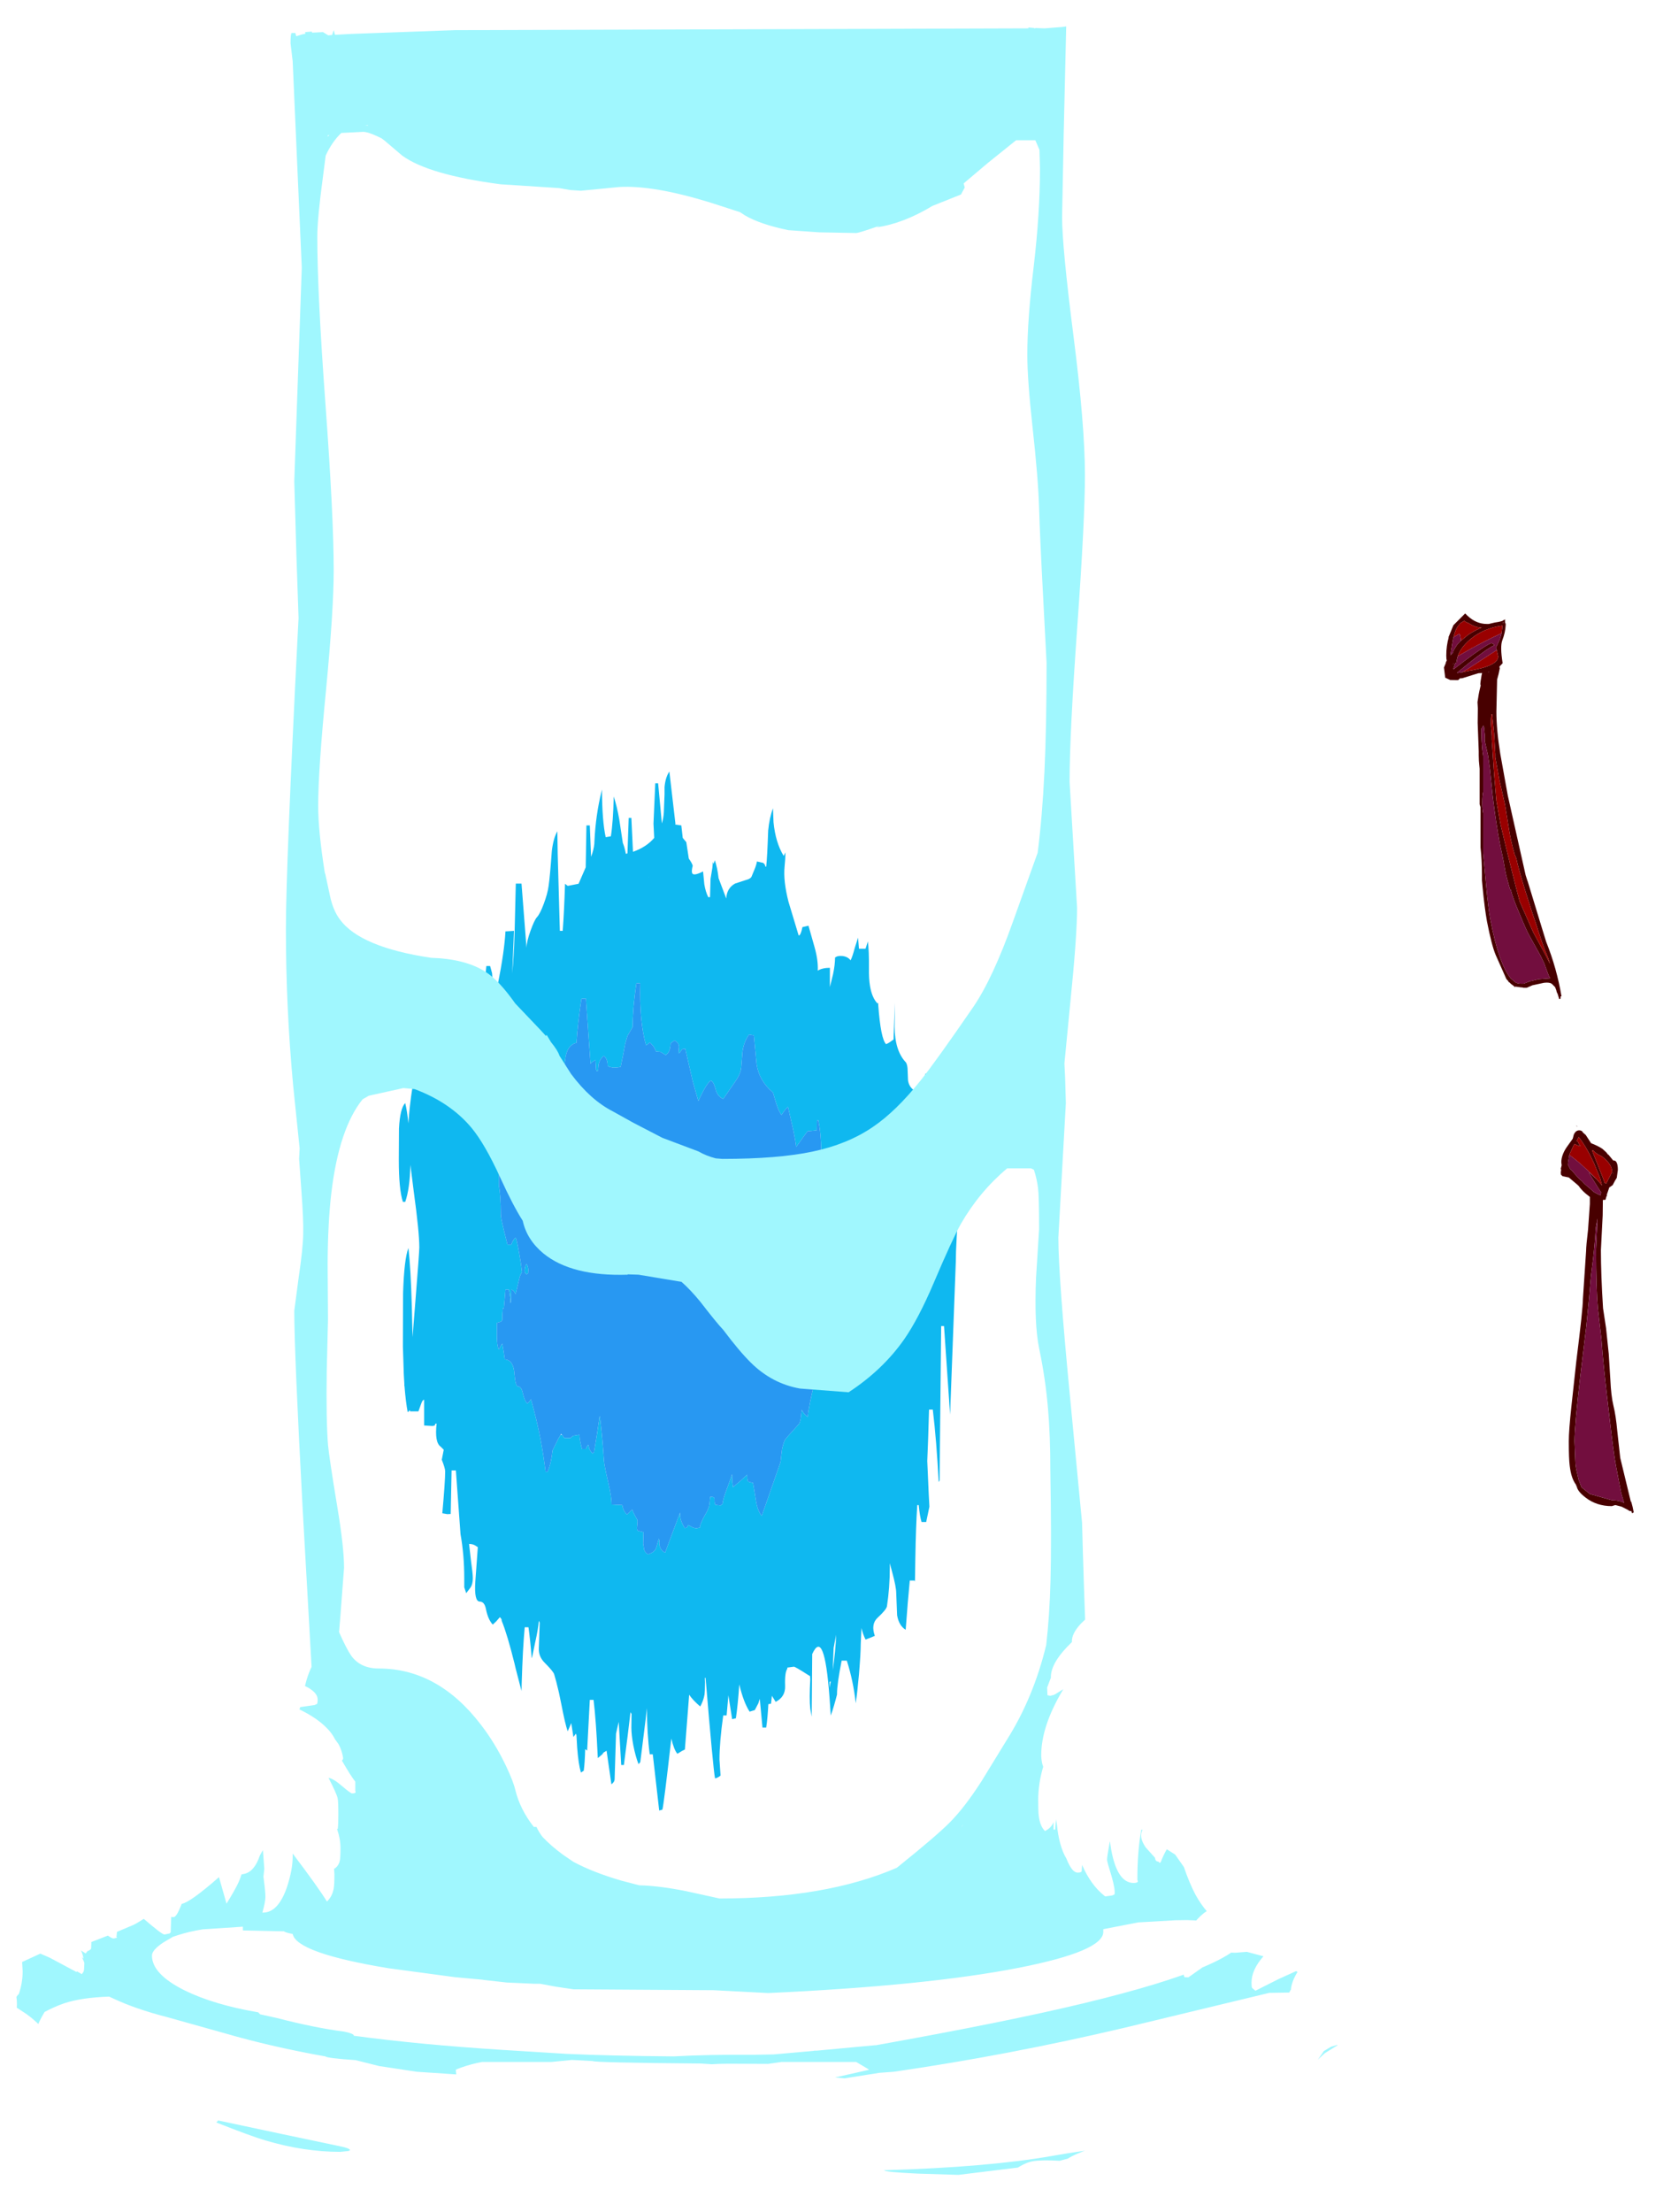 <?xml version="1.0" encoding="UTF-8" standalone="no"?>
<svg xmlns:ffdec="https://www.free-decompiler.com/flash" xmlns:xlink="http://www.w3.org/1999/xlink" ffdec:objectType="frame" height="619.9px" width="468.45px" xmlns="http://www.w3.org/2000/svg">
  <g transform="matrix(1.0, 0.0, 0.0, 1.0, 244.2, 678.2)">
    <clipPath id="clipPath0" transform="matrix(1.0, 0.0, 0.0, 1.0, 0.0, 0.0)">
      <path d="M69.65 -674.1 L70.85 -671.45 70.85 -280.8 71.55 -246.2 71.55 -245.1 79.4 -243.0 87.9 -240.35 Q82.5 -238.8 78.4 -235.9 L76.65 -234.5 Q72.7 -233.4 63.65 -232.95 63.65 -231.8 65.1 -230.85 L69.0 -228.75 68.45 -228.6 Q62.55 -227.1 58.9 -223.3 56.15 -220.4 56.3 -218.05 50.4 -212.4 50.4 -208.25 L50.4 -208.05 49.35 -205.3 49.45 -203.15 50.25 -203.0 51.4 -203.3 51.45 -203.4 51.55 -203.4 53.9 -204.85 53.65 -204.45 Q47.7 -194.4 47.7 -186.35 47.7 -185.25 48.0 -183.9 L48.25 -183.1 Q46.85 -178.4 46.85 -173.75 46.85 -170.45 47.0 -169.4 47.35 -166.45 48.75 -165.1 50.55 -166.0 51.15 -167.6 L51.15 -165.5 51.6 -165.5 51.85 -168.4 52.1 -166.95 Q52.35 -164.15 53.0 -161.7 53.7 -159.1 54.75 -157.4 56.3 -153.45 57.9 -153.45 58.8 -153.45 59.0 -153.75 L59.05 -154.05 59.15 -155.6 Q61.6 -150.0 65.35 -147.0 L65.6 -146.8 65.8 -146.8 67.6 -147.05 68.25 -147.35 Q68.5 -148.7 67.4 -152.5 66.15 -156.5 66.15 -157.05 66.15 -157.9 66.85 -161.75 L66.95 -162.25 67.3 -159.95 Q69.0 -150.55 73.6 -150.55 74.7 -150.55 74.8 -151.0 L74.65 -151.45 Q74.65 -159.4 75.75 -165.45 L76.1 -165.45 Q74.95 -163.45 77.0 -160.5 L79.6 -157.6 Q79.65 -156.9 80.05 -156.65 L80.6 -156.5 80.9 -156.15 81.25 -156.45 81.25 -156.5 Q81.85 -158.15 82.9 -160.0 L85.25 -158.5 87.7 -155.0 Q89.25 -150.45 91.0 -147.15 92.5 -144.5 94.1 -142.65 L93.35 -142.15 Q89.1 -138.75 89.1 -134.85 L89.15 -133.65 89.4 -133.35 89.35 -133.2 90.3 -133.05 92.1 -134.7 92.2 -134.7 91.85 -134.3 Q87.65 -129.45 87.65 -125.3 87.65 -124.3 87.9 -124.15 L88.95 -124.1 97.75 -130.3 99.15 -131.1 102.1 -131.0 105.35 -131.25 110.0 -130.0 Q106.65 -126.25 106.65 -122.6 106.65 -121.45 106.8 -121.15 L107.75 -120.35 114.2 -123.6 119.15 -125.85 119.55 -125.6 Q118.05 -123.25 117.7 -120.9 L117.75 -120.75 117.55 -120.45 Q115.2 -116.25 115.2 -110.9 L115.25 -109.95 115.5 -109.85 121.95 -113.95 123.0 -113.6 123.6 -113.75 122.95 -113.2 128.05 -114.45 128.5 -114.0 Q126.2 -111.8 126.2 -109.5 L126.4 -108.45 125.95 -107.8 Q124.35 -105.45 124.35 -104.0 L124.55 -103.35 125.9 -102.95 Q126.6 -103.2 128.95 -104.65 L130.75 -105.2 130.65 -105.0 127.2 -102.85 125.25 -101.05 123.1 -100.5 Q117.9 -99.05 114.05 -97.0 L111.4 -95.2 111.05 -95.1 Q110.15 -94.8 109.05 -93.7 L113.05 -93.3 113.3 -93.1 115.3 -93.35 115.15 -93.25 113.75 -92.6 113.85 -92.45 112.6 -92.05 111.6 -91.65 110.65 -91.2 Q101.15 -91.2 96.25 -85.8 L96.5 -85.65 91.35 -83.85 86.9 -82.4 83.55 -81.35 Q78.85 -81.55 74.7 -78.7 L71.95 -77.9 69.85 -77.3 68.45 -77.25 Q63.05 -76.95 58.0 -74.75 56.2 -74.0 55.15 -73.3 L52.85 -72.7 Q47.75 -73.0 45.25 -72.55 43.2 -72.2 40.4 -70.3 37.85 -70.05 34.35 -69.0 L29.45 -67.15 27.1 -66.65 22.1 -65.55 19.55 -65.45 18.65 -64.8 15.25 -64.1 Q13.55 -64.35 7.45 -64.1 2.6 -64.2 -2.05 -62.55 -4.25 -61.75 -5.4 -60.9 L-21.2 -60.65 -21.65 -60.55 -26.4 -60.05 -27.95 -59.8 -33.4 -59.35 -41.0 -58.85 Q-48.2 -60.15 -52.35 -59.05 L-54.2 -58.35 -55.05 -58.35 -58.7 -58.3 -62.15 -58.9 -64.3 -59.05 -67.1 -59.35 Q-69.35 -59.4 -71.15 -58.65 L-71.35 -59.1 Q-79.8 -60.9 -87.1 -59.4 L-90.8 -58.4 -91.65 -58.45 Q-92.95 -59.85 -95.85 -60.8 L-99.1 -61.65 -100.15 -61.8 Q-104.25 -62.45 -107.05 -61.85 L-109.2 -61.65 Q-113.0 -64.35 -117.15 -64.75 -120.8 -65.15 -124.35 -63.75 -127.75 -65.3 -132.8 -65.75 L-139.05 -65.5 Q-143.0 -66.8 -146.9 -67.2 L-149.25 -67.35 -153.05 -68.55 -158.4 -69.8 Q-162.4 -72.2 -168.2 -72.7 L-169.7 -72.75 -170.85 -73.75 Q-173.75 -76.2 -177.3 -77.25 -184.7 -79.85 -190.5 -79.35 L-192.5 -79.1 -195.2 -79.9 -195.4 -79.95 -202.9 -82.55 Q-205.75 -85.85 -212.2 -88.15 -217.25 -90.0 -223.5 -90.7 L-224.75 -92.35 Q-226.7 -94.7 -229.6 -97.15 -231.45 -98.7 -233.25 -99.85 -231.1 -99.05 -228.65 -97.4 -225.7 -95.35 -224.1 -95.3 -223.45 -95.55 -223.35 -95.65 -223.2 -95.9 -223.2 -96.95 -223.2 -98.15 -225.9 -100.8 L-229.65 -104.0 Q-229.7 -105.4 -230.4 -106.8 -231.9 -110.25 -236.75 -113.8 L-239.5 -115.6 -239.45 -116.55 -239.5 -117.75 -239.6 -118.6 -239.2 -119.2 -238.95 -119.35 Q-237.85 -122.5 -237.85 -125.8 L-238.0 -128.4 -232.9 -130.75 -230.7 -129.8 -230.15 -129.55 -222.75 -125.6 -222.65 -125.8 -221.25 -125.0 -220.8 -125.65 -220.65 -126.15 -220.55 -128.0 Q-220.55 -128.4 -221.25 -129.75 L-220.8 -129.35 Q-220.95 -130.5 -221.5 -131.65 L-220.2 -130.8 -219.7 -131.4 -219.65 -131.55 -219.45 -131.5 -219.0 -131.8 -218.75 -132.0 -218.65 -132.2 -218.6 -133.7 -218.6 -134.0 -213.95 -135.8 Q-212.85 -135.0 -212.35 -135.0 L-211.4 -135.2 -211.55 -135.45 -211.4 -136.85 -206.9 -138.75 Q-205.8 -139.25 -203.9 -140.5 -198.8 -136.1 -198.1 -136.1 L-196.65 -136.4 -196.35 -136.7 -196.2 -141.1 -196.05 -141.0 -195.35 -141.0 Q-194.7 -141.35 -193.95 -143.05 L-193.25 -144.7 Q-190.9 -145.1 -182.9 -152.1 L-182.8 -152.15 -180.7 -144.75 Q-178.15 -148.85 -177.25 -150.9 -176.8 -151.95 -176.5 -152.95 L-175.7 -153.1 Q-172.85 -153.75 -171.35 -158.25 L-170.5 -159.75 -170.1 -154.5 -170.35 -152.35 -170.25 -151.5 Q-169.8 -148.2 -169.8 -146.65 -169.8 -145.2 -170.65 -142.25 L-170.45 -142.25 Q-166.25 -142.25 -163.8 -149.25 -162.15 -154.2 -162.15 -157.9 L-162.15 -158.8 Q-154.9 -149.2 -152.55 -145.35 -151.05 -146.75 -150.65 -149.0 -150.45 -150.05 -150.45 -153.0 L-150.55 -154.5 Q-149.35 -155.15 -148.95 -156.75 -148.75 -157.55 -148.75 -160.35 -148.75 -162.85 -149.7 -165.65 L-149.5 -165.75 Q-149.35 -167.1 -149.35 -169.65 -149.35 -173.5 -149.55 -174.3 -149.85 -175.65 -152.1 -180.0 -150.7 -179.8 -148.25 -177.65 -145.9 -175.65 -145.5 -175.65 -144.55 -175.65 -144.5 -176.0 L-144.6 -176.4 -144.6 -178.95 Q-145.85 -180.5 -148.35 -184.85 -148.0 -185.15 -148.0 -185.55 -148.35 -187.75 -149.3 -189.45 L-150.3 -190.85 Q-151.25 -192.8 -153.4 -194.75 -156.45 -197.5 -161.3 -199.65 L-156.05 -200.4 -155.35 -200.7 Q-155.15 -200.95 -155.15 -201.95 -155.15 -203.4 -156.85 -204.65 -158.6 -206.0 -161.25 -206.45 L-162.35 -206.6 -162.35 -206.7 Q-164.3 -208.65 -165.4 -209.15 L-175.85 -208.55 -178.75 -208.05 -178.6 -208.35 Q-177.95 -210.05 -177.95 -212.35 -177.95 -215.0 -178.9 -216.5 -180.55 -214.0 -182.85 -211.85 -187.45 -207.6 -193.25 -207.6 -193.65 -207.6 -196.7 -210.15 -200.15 -213.05 -202.25 -214.05 -203.3 -214.75 -204.95 -215.3 -208.0 -219.3 -209.35 -220.35 -210.85 -221.5 -212.95 -222.35 -195.5 -230.6 -176.15 -236.95 L-176.35 -237.4 Q-176.9 -239.0 -176.65 -240.95 L-176.1 -263.7 -175.3 -298.15 -175.3 -405.65 -174.95 -406.65 -174.95 -668.65 -176.0 -669.75 -176.0 -671.85 Q-175.35 -673.75 -171.25 -674.45 L46.7 -675.15 Q59.0 -677.05 64.55 -675.5 65.7 -677.4 66.95 -678.2 68.4 -676.55 69.65 -674.1" fill="#666666" fill-rule="evenodd" stroke="none"/>
      <path d="M222.35 -234.25 L222.15 -234.35 220.9 -235.75 221.55 -235.25 222.35 -234.25" fill="#ff0000" fill-rule="evenodd" stroke="none"/>
    </clipPath>
    <g clip-path="url(#clipPath0)">
      <use ffdec:characterId="1510" height="602.05" transform="matrix(1.0, 0.0, 0.0, 1.0, -240.95, -670.8)" width="376.65" xlink:href="#shape1"/>
    </g>
    <use ffdec:characterId="1508" height="108.7" transform="matrix(1.0, 0.0, 0.0, 1.0, 193.35, -362.85)" width="20.45" xlink:href="#shape2"/>
    <use ffdec:characterId="1511" height="108.05" transform="matrix(1.0, 0.0, 0.0, 1.0, 160.6, -506.3)" width="32.95" xlink:href="#shape3"/>
  </g>
  <defs>
    <g id="shape1" transform="matrix(1.0, 0.0, 0.0, 1.0, 240.95, 670.8)">
      <path d="M2.0 -397.15 L2.0 -396.7 Q2.7 -387.1 4.2 -385.6 4.95 -385.9 5.65 -386.45 L6.3 -386.9 6.65 -397.15 6.6 -390.45 Q6.65 -383.7 9.8 -380.45 10.25 -379.65 10.25 -378.1 L10.35 -375.55 Q10.7 -372.55 14.4 -371.7 14.4 -372.65 14.7 -374.45 L15.2 -377.3 16.25 -377.45 Q17.55 -373.8 17.55 -371.15 L17.55 -370.8 19.3 -358.95 Q19.85 -349.45 20.45 -343.7 L21.9 -343.7 23.05 -353.4 Q24.85 -349.65 24.75 -342.5 23.75 -329.55 23.75 -324.55 L22.15 -281.8 20.45 -306.6 19.65 -306.6 19.2 -263.35 18.95 -262.9 Q18.35 -274.5 17.3 -283.2 L16.25 -283.2 16.0 -275.15 15.75 -268.8 16.15 -259.75 16.35 -256.0 15.45 -251.7 14.15 -251.7 Q13.65 -253.3 13.35 -256.45 L12.95 -256.45 Q12.55 -250.5 12.4 -241.25 L12.3 -234.9 12.2 -235.3 10.85 -235.3 Q10.3 -229.75 9.7 -221.5 7.8 -222.65 7.3 -225.55 L7.05 -231.75 Q7.05 -233.5 5.9 -237.7 L5.25 -240.15 5.25 -239.0 Q5.25 -233.3 4.45 -228.1 4.3 -227.15 1.8 -224.85 -0.1 -223.05 1.05 -219.8 L0.0 -219.35 -1.55 -218.75 Q-2.3 -220.25 -2.7 -222.0 L-2.9 -217.45 Q-2.9 -214.95 -3.4 -208.95 -3.8 -204.4 -4.3 -200.9 -4.95 -207.0 -6.8 -212.85 L-8.25 -212.85 Q-9.55 -206.35 -9.55 -203.55 L-9.55 -203.35 Q-10.4 -200.0 -11.3 -197.45 L-11.65 -202.5 Q-13.1 -222.15 -16.5 -214.7 L-16.65 -197.15 -17.05 -199.4 Q-17.35 -202.15 -17.05 -207.5 L-17.1 -208.5 -17.75 -208.9 Q-21.25 -211.15 -21.65 -211.15 L-23.5 -210.9 -23.45 -210.65 Q-24.25 -209.55 -24.1 -205.75 -24.0 -202.7 -26.75 -201.3 L-27.8 -203.0 -28.05 -200.8 -28.8 -200.65 Q-29.0 -196.75 -29.4 -194.1 L-30.45 -194.1 -31.2 -202.15 -31.6 -200.9 -32.6 -199.0 -34.05 -198.55 Q-35.75 -201.15 -36.95 -206.2 -37.35 -200.35 -37.9 -196.7 L-38.95 -196.45 -40.0 -203.15 -40.5 -197.5 -41.45 -197.5 Q-42.5 -189.95 -42.5 -185.15 L-42.2 -180.65 -42.45 -180.45 Q-43.05 -180.0 -43.75 -179.85 -44.3 -182.8 -46.4 -208.05 L-46.6 -208.0 -46.55 -206.85 Q-46.55 -204.4 -46.7 -203.3 -47.0 -201.6 -47.9 -200.0 -50.0 -201.8 -51.0 -203.3 L-52.2 -187.95 -53.0 -187.55 -54.3 -186.75 Q-55.25 -187.85 -56.0 -191.0 -58.1 -172.6 -58.5 -171.1 L-59.4 -170.85 -61.2 -186.6 -62.05 -186.6 Q-62.8 -192.1 -62.85 -199.55 L-63.1 -197.2 -64.7 -184.4 -65.2 -183.85 Q-66.05 -186.05 -66.65 -189.1 -67.2 -192.05 -67.2 -194.1 L-67.15 -197.9 -67.45 -198.4 Q-68.1 -192.65 -69.3 -183.6 L-70.05 -183.6 -70.75 -195.7 -71.5 -192.4 -71.9 -179.65 Q-71.9 -178.85 -72.8 -178.2 L-74.15 -187.6 -75.0 -187.1 -75.35 -186.6 -76.6 -185.55 -76.65 -186.25 Q-77.1 -196.1 -77.8 -201.85 L-78.85 -201.85 -79.6 -187.65 -80.15 -188.05 Q-80.25 -184.25 -80.55 -182.0 L-81.35 -181.5 Q-82.05 -183.9 -82.4 -188.55 L-82.6 -191.95 -82.75 -192.4 -83.45 -191.45 -84.05 -195.35 -85.05 -193.05 Q-85.75 -195.0 -86.85 -200.7 L-87.5 -203.85 Q-88.3 -207.3 -88.85 -209.05 -89.15 -209.9 -91.4 -212.15 -93.25 -213.95 -93.15 -216.3 L-92.9 -223.5 -93.15 -224.0 Q-93.3 -221.75 -94.2 -217.8 L-95.05 -213.7 -95.15 -213.6 Q-95.55 -218.75 -96.05 -222.2 L-97.1 -222.2 Q-97.65 -216.4 -97.95 -206.4 L-98.0 -204.35 -99.65 -210.7 -99.95 -212.0 Q-102.0 -220.25 -103.55 -224.0 L-103.6 -224.45 -104.05 -225.05 -105.05 -223.9 -106.05 -222.95 Q-107.35 -224.3 -107.95 -227.2 -108.35 -229.4 -109.7 -229.4 -111.3 -229.4 -110.95 -234.95 L-110.25 -244.65 -110.95 -245.1 Q-111.65 -245.55 -112.7 -245.55 L-112.15 -240.7 Q-111.65 -237.25 -111.65 -235.95 -111.65 -234.35 -112.25 -233.4 L-113.5 -231.75 -114.05 -233.4 -114.05 -235.95 Q-114.05 -242.45 -115.1 -248.3 L-116.4 -266.15 -117.6 -266.15 -117.85 -253.95 -118.8 -253.9 -120.2 -254.15 Q-119.4 -263.05 -119.4 -265.9 -119.4 -266.75 -120.35 -269.15 L-119.8 -271.95 -120.65 -272.8 Q-122.4 -274.0 -121.8 -279.3 -122.3 -279.3 -122.3 -278.75 L-122.95 -278.6 -125.3 -278.75 -125.3 -285.95 Q-125.75 -285.95 -126.1 -284.9 L-126.9 -282.7 -129.25 -282.7 -129.3 -283.05 -129.9 -282.45 Q-130.45 -285.3 -130.8 -289.75 L-130.85 -289.9 -130.85 -290.5 -131.0 -293.1 -131.25 -300.9 -131.2 -315.85 Q-130.9 -325.4 -129.7 -328.5 -129.05 -322.75 -128.75 -312.15 L-128.55 -303.5 -127.8 -312.9 Q-126.65 -327.3 -126.65 -328.65 -126.65 -332.95 -128.2 -344.25 L-129.15 -351.8 Q-129.3 -345.1 -130.6 -341.4 L-131.25 -341.4 Q-132.4 -344.9 -132.4 -353.25 L-132.35 -361.95 Q-132.05 -367.65 -130.6 -369.1 -130.05 -366.85 -129.7 -363.4 -129.45 -367.9 -128.55 -373.7 -126.8 -385.2 -123.6 -387.45 L-123.25 -381.15 Q-123.1 -383.3 -121.9 -384.65 -120.85 -385.9 -119.4 -386.05 L-119.15 -387.3 Q-117.95 -393.0 -116.4 -394.4 L-116.75 -388.55 Q-116.05 -389.6 -115.0 -390.2 L-115.35 -394.25 Q-115.35 -396.9 -115.1 -395.45 L-114.3 -395.45 -113.45 -394.5 Q-113.4 -400.8 -112.85 -407.25 L-112.05 -407.25 -111.5 -398.4 -111.45 -397.9 Q-111.05 -400.8 -110.25 -402.9 L-108.35 -402.7 -107.85 -407.5 -106.8 -407.5 -106.25 -405.5 -106.05 -402.65 -106.2 -399.2 -105.5 -399.5 -105.2 -399.25 -104.65 -402.3 Q-102.8 -411.55 -102.5 -417.2 L-100.1 -417.35 -100.6 -405.45 Q-100.15 -410.15 -99.95 -416.2 L-99.6 -430.6 -98.0 -430.6 -96.6 -412.6 Q-96.55 -414.45 -95.45 -417.45 -94.4 -420.35 -93.7 -421.15 -92.8 -422.1 -91.75 -424.95 -90.7 -427.75 -90.4 -429.95 -90.0 -432.75 -89.5 -439.75 -89.05 -443.4 -87.95 -445.25 L-87.85 -438.8 -87.25 -417.35 -86.45 -417.35 Q-86.05 -422.6 -85.8 -430.55 L-85.05 -429.95 -82.0 -430.55 -80.0 -435.15 -79.8 -446.9 -78.85 -446.9 -78.5 -438.1 -78.15 -439.1 Q-77.55 -440.95 -77.55 -442.55 -77.2 -449.8 -75.6 -456.3 L-75.45 -456.95 Q-75.4 -448.15 -74.4 -443.6 L-72.95 -443.85 Q-72.3 -447.9 -72.15 -455.0 -71.25 -452.3 -70.6 -448.6 L-69.6 -442.0 Q-69.1 -440.8 -68.75 -438.95 L-68.3 -439.05 -67.95 -449.0 -67.2 -449.0 -66.75 -439.5 Q-62.95 -440.85 -60.8 -443.4 L-61.0 -447.4 -60.5 -458.7 -59.7 -458.7 -58.65 -447.45 Q-58.2 -448.9 -58.1 -450.55 L-57.9 -455.65 -57.9 -457.65 Q-57.65 -460.4 -56.55 -462.0 L-54.85 -447.4 -54.9 -447.15 -53.2 -446.9 -52.8 -443.4 -51.8 -442.2 -51.1 -437.6 Q-50.2 -436.35 -50.0 -435.6 -50.35 -434.3 -50.2 -433.65 -49.95 -432.55 -47.1 -434.0 L-46.75 -430.4 Q-46.4 -428.3 -45.65 -426.8 L-45.15 -426.8 -45.0 -431.95 -44.5 -435.0 -44.35 -436.65 -44.15 -436.15 -43.8 -437.15 Q-43.1 -435.1 -42.75 -432.1 L-40.6 -426.4 -40.6 -426.45 Q-40.45 -429.3 -38.15 -430.6 L-35.25 -431.55 Q-33.65 -431.95 -33.45 -432.7 L-32.75 -434.4 Q-32.15 -435.8 -32.0 -436.8 L-30.25 -436.4 Q-29.65 -435.95 -29.65 -435.35 L-29.4 -435.35 Q-29.1 -438.15 -28.85 -445.45 -28.5 -449.05 -27.5 -451.7 L-27.35 -447.8 Q-26.8 -442.1 -24.5 -438.35 L-24.0 -439.35 Q-24.05 -437.3 -24.25 -435.35 -24.65 -431.35 -23.15 -425.5 L-20.3 -416.05 Q-19.7 -416.05 -19.25 -418.4 L-17.55 -418.8 -15.85 -412.8 Q-14.8 -409.1 -14.95 -406.2 -13.65 -407.0 -11.55 -407.0 L-11.55 -401.6 -10.65 -405.25 Q-10.1 -407.9 -10.1 -409.85 -9.45 -410.45 -8.0 -410.3 -6.5 -410.1 -5.75 -409.1 -5.25 -410.0 -4.55 -412.65 L-3.65 -415.45 -3.4 -412.35 -1.55 -412.35 -0.9 -414.4 Q-0.55 -411.75 -0.6 -406.75 -0.65 -404.0 -0.3 -401.9 0.25 -398.6 1.8 -397.0 L2.0 -397.15 M-62.3 -432.4 L-62.3 -432.45 -62.35 -432.4 -62.3 -432.4 M-86.65 -276.15 L-86.65 -276.1 -86.0 -275.25 -84.25 -275.25 -83.55 -275.85 -81.8 -276.15 -81.8 -276.1 -81.75 -275.75 Q-81.7 -274.7 -81.05 -272.15 L-79.95 -272.15 -79.7 -272.75 -79.3 -273.35 -79.2 -273.1 -79.0 -272.25 Q-78.85 -271.75 -78.1 -270.9 -77.7 -271.15 -77.65 -271.35 L-76.8 -276.55 -76.1 -281.35 -76.0 -281.15 Q-75.2 -274.0 -74.9 -269.05 -74.8 -267.5 -73.7 -262.85 -72.7 -258.55 -72.75 -256.6 L-69.75 -256.45 Q-69.45 -254.65 -68.4 -253.8 L-66.95 -255.2 Q-66.75 -254.4 -65.55 -252.35 -65.4 -252.15 -65.6 -250.5 -65.8 -249.15 -65.0 -249.15 L-63.8 -248.85 -63.9 -245.65 -63.6 -243.85 Q-63.25 -243.0 -62.55 -242.65 -60.6 -243.2 -60.2 -244.6 L-59.5 -247.05 -59.35 -246.45 Q-59.5 -245.5 -59.15 -244.6 -58.75 -243.55 -57.75 -243.1 L-53.55 -254.35 -53.55 -253.65 Q-53.55 -252.45 -52.7 -250.8 L-52.25 -250.0 Q-51.8 -250.0 -51.55 -250.3 L-51.25 -250.85 -50.5 -250.45 Q-49.7 -249.95 -48.9 -249.95 L-47.95 -250.15 -48.0 -250.35 Q-47.7 -251.7 -46.5 -253.75 -45.4 -255.6 -45.3 -256.75 L-45.1 -258.75 -44.9 -258.75 Q-43.85 -258.75 -43.9 -258.15 -43.95 -257.05 -43.65 -256.5 L-42.2 -256.35 -41.65 -256.75 Q-41.5 -258.2 -40.3 -261.35 L-39.5 -263.5 -39.0 -265.1 -38.9 -263.25 -38.9 -262.9 -38.7 -261.45 -37.85 -262.2 -36.55 -263.3 -34.75 -264.95 Q-34.75 -263.45 -34.45 -263.0 L-33.1 -262.65 -32.8 -260.9 -32.3 -257.8 Q-31.85 -254.85 -30.65 -253.4 L-25.5 -268.15 Q-25.3 -268.75 -25.2 -270.1 L-24.95 -272.15 Q-24.5 -274.2 -24.05 -274.85 L-23.3 -275.75 -20.15 -279.25 Q-19.8 -279.95 -19.65 -281.2 L-19.45 -283.15 Q-18.95 -282.05 -17.8 -281.15 -17.45 -284.3 -15.6 -291.9 L-14.2 -298.5 -13.95 -298.55 Q-13.65 -299.75 -13.3 -299.75 L-13.2 -298.3 -12.25 -296.65 -11.7 -297.0 -11.1 -300.15 -10.55 -303.35 -10.25 -303.35 -9.45 -300.95 -7.7 -301.25 -6.75 -301.6 -6.75 -312.85 -7.05 -320.2 Q-7.1 -324.5 -7.9 -324.5 L-8.45 -324.4 -8.45 -324.55 -8.35 -331.4 -9.45 -331.4 -10.2 -329.05 -10.55 -326.8 -10.65 -326.9 -10.9 -330.05 -11.15 -332.75 -10.85 -337.75 Q-10.05 -337.15 -9.3 -337.1 -8.5 -337.05 -9.45 -337.45 L-9.45 -342.3 -11.05 -345.15 -12.1 -347.25 -12.55 -350.25 -13.05 -352.85 -13.8 -352.2 -13.95 -353.85 Q-13.95 -360.35 -14.8 -364.3 L-15.2 -364.15 -15.25 -361.45 -17.8 -361.2 -19.0 -359.6 -19.6 -358.75 -21.0 -356.8 Q-21.2 -358.6 -21.75 -361.25 L-23.3 -368.05 Q-24.2 -367.25 -25.1 -365.75 -25.8 -366.6 -26.55 -368.85 L-27.5 -372.05 Q-31.4 -375.3 -32.1 -380.05 L-32.85 -388.05 -34.2 -388.3 Q-35.65 -386.35 -36.05 -383.5 L-36.4 -379.15 -36.55 -378.2 Q-36.9 -376.8 -38.1 -375.1 L-41.45 -370.25 Q-43.15 -371.0 -43.6 -373.05 L-43.85 -373.85 Q-44.3 -375.15 -44.9 -375.4 -45.65 -375.0 -46.85 -372.85 L-47.65 -371.3 -48.4 -369.7 -48.5 -369.9 -50.0 -375.2 -52.1 -384.35 -52.95 -384.2 -53.45 -383.5 Q-53.7 -383.05 -54.0 -383.05 L-53.85 -384.85 Q-53.85 -386.0 -55.1 -386.65 L-56.2 -385.85 Q-56.25 -384.3 -56.75 -383.4 -57.1 -382.85 -57.6 -382.55 L-58.55 -383.15 -58.9 -383.35 -59.05 -383.45 -60.3 -383.55 -60.7 -384.5 -61.1 -385.1 -62.0 -386.1 -62.55 -385.65 Q-62.9 -385.3 -63.1 -385.3 -65.0 -392.15 -64.7 -402.6 L-65.8 -402.7 Q-66.85 -395.35 -66.85 -390.4 L-68.25 -388.0 -68.45 -387.4 -68.95 -385.65 -69.55 -382.45 -70.2 -379.25 -70.9 -379.1 -72.2 -379.0 -73.4 -379.25 -73.85 -379.55 Q-73.85 -381.1 -74.5 -381.9 L-74.9 -382.35 Q-75.95 -381.55 -76.3 -380.25 L-76.4 -379.9 -76.55 -378.15 -77.0 -378.1 -77.05 -378.4 -77.1 -378.6 -77.25 -380.9 -77.3 -381.15 -78.2 -380.6 -78.65 -380.1 -79.95 -398.4 -81.2 -398.3 Q-82.25 -391.4 -82.6 -385.95 -83.3 -385.85 -83.85 -385.4 -85.4 -384.35 -85.75 -381.25 -86.2 -377.15 -89.5 -376.85 L-89.65 -377.9 Q-89.85 -378.4 -90.15 -378.4 L-90.3 -375.7 -90.4 -375.7 -90.95 -375.55 Q-91.35 -374.6 -91.6 -372.6 L-92.15 -369.1 Q-92.15 -367.8 -92.7 -365.55 L-93.35 -362.2 -93.5 -362.2 Q-93.5 -364.7 -94.2 -365.85 L-95.65 -363.85 -95.65 -366.3 -96.75 -366.3 Q-98.25 -360.3 -99.05 -354.6 L-99.2 -354.85 -100.25 -354.45 Q-100.8 -354.15 -101.0 -354.25 L-101.0 -357.5 Q-100.2 -358.6 -100.85 -359.8 -102.0 -359.2 -102.3 -357.65 L-102.4 -356.1 -101.5 -350.65 Q-101.0 -347.3 -102.7 -346.05 L-103.55 -350.1 -104.35 -349.9 -104.35 -345.95 Q-103.8 -343.1 -103.8 -337.9 -103.8 -336.95 -103.05 -333.9 L-101.95 -329.45 -100.85 -329.45 Q-100.4 -330.8 -99.65 -331.4 -99.4 -331.15 -98.6 -326.75 -98.05 -323.7 -97.85 -321.7 -98.4 -321.05 -98.7 -319.55 L-99.65 -315.55 -100.1 -316.3 Q-100.55 -316.8 -100.85 -316.8 L-101.0 -313.15 -101.15 -313.15 Q-101.15 -314.8 -101.55 -316.8 L-102.5 -316.8 -102.8 -313.2 -102.95 -311.6 -103.25 -311.6 -103.4 -309.3 -103.35 -308.45 -103.4 -308.3 Q-103.6 -307.85 -104.05 -307.75 L-104.9 -307.5 -104.9 -303.9 Q-104.9 -301.1 -104.35 -300.0 L-103.8 -301.05 -103.4 -301.7 -103.0 -299.4 -102.7 -297.3 Q-100.25 -297.05 -100.0 -293.35 -99.7 -289.7 -99.0 -289.7 -98.05 -289.7 -97.65 -287.85 -97.15 -285.6 -96.35 -284.9 L-95.85 -285.4 -95.35 -286.1 Q-93.75 -280.45 -92.65 -274.8 -91.8 -270.25 -91.25 -265.75 L-90.7 -265.75 Q-89.65 -268.2 -89.3 -271.75 L-87.7 -275.0 -87.05 -276.1 -86.65 -276.15 M-107.7 -381.7 L-107.85 -381.8 -107.85 -381.45 -107.7 -381.7 M-96.9 -323.6 L-96.6 -324.0 Q-96.1 -323.35 -96.1 -322.25 L-96.15 -321.4 -96.6 -321.1 -97.05 -321.6 -97.15 -322.25 -96.9 -323.55 -96.9 -323.6 M-28.3 -218.6 L-28.3 -218.45 -28.3 -218.4 -28.3 -218.6 M-11.65 -206.9 L-11.65 -205.25 -11.3 -207.05 -11.65 -206.9 M-10.5 -216.4 L-10.75 -210.2 Q-9.95 -215.45 -9.8 -220.1 L-10.5 -216.4" fill="#0fb8f0" fill-rule="evenodd" stroke="none"/>
      <path d="M-77.05 -378.4 L-77.0 -378.1 -76.55 -378.15 -76.4 -379.9 -76.3 -380.25 Q-75.95 -381.55 -74.9 -382.35 L-74.5 -381.9 Q-73.85 -381.1 -73.85 -379.55 L-73.4 -379.25 -72.2 -379.0 -70.9 -379.1 -70.2 -379.25 -69.55 -382.45 -68.95 -385.65 -68.45 -387.4 -68.25 -388.0 -66.85 -390.4 Q-66.85 -395.35 -65.8 -402.7 L-64.7 -402.6 Q-65.0 -392.15 -63.1 -385.3 -62.9 -385.3 -62.55 -385.65 L-62.0 -386.1 -61.1 -385.1 -60.7 -384.5 -60.3 -383.55 -59.05 -383.45 -58.9 -383.35 -58.55 -383.15 -57.6 -382.55 Q-57.1 -382.85 -56.75 -383.4 -56.25 -384.3 -56.2 -385.85 L-55.1 -386.65 Q-53.85 -386.0 -53.85 -384.85 L-54.0 -383.05 Q-53.7 -383.05 -53.45 -383.5 L-52.95 -384.2 -52.1 -384.35 -50.0 -375.2 -48.5 -369.9 -48.4 -369.7 -47.65 -371.3 -46.85 -372.85 Q-45.65 -375.0 -44.9 -375.4 -44.3 -375.15 -43.85 -373.85 L-43.6 -373.05 Q-43.15 -371.0 -41.45 -370.25 L-38.1 -375.1 Q-36.9 -376.8 -36.55 -378.2 L-36.4 -379.15 -36.05 -383.5 Q-35.65 -386.35 -34.2 -388.3 L-32.85 -388.05 -32.1 -380.05 Q-31.4 -375.3 -27.5 -372.05 L-26.55 -368.85 Q-25.8 -366.6 -25.1 -365.75 -24.2 -367.25 -23.3 -368.05 L-21.75 -361.25 Q-21.2 -358.6 -21.0 -356.8 L-19.6 -358.75 -19.0 -359.6 -17.8 -361.2 -15.25 -361.45 -15.2 -364.15 -14.8 -364.3 Q-13.95 -360.35 -13.95 -353.85 L-13.8 -352.2 -13.05 -352.85 -12.55 -350.25 -12.1 -347.25 -11.05 -345.15 -9.45 -342.3 -9.45 -337.45 Q-8.5 -337.05 -9.3 -337.1 -10.05 -337.15 -10.85 -337.75 L-11.15 -332.75 -10.9 -330.05 -10.65 -326.9 -10.55 -326.8 -10.2 -329.05 -9.45 -331.4 -8.35 -331.4 -8.45 -324.55 -8.45 -324.4 -7.9 -324.5 Q-7.1 -324.5 -7.05 -320.2 L-6.75 -312.85 -6.75 -301.6 -7.7 -301.25 -9.45 -300.95 -10.25 -303.35 -10.55 -303.35 -11.1 -300.15 -11.7 -297.0 -12.25 -296.65 -13.2 -298.3 -13.3 -299.75 Q-13.65 -299.75 -13.95 -298.55 L-14.2 -298.5 -15.6 -291.9 Q-17.45 -284.3 -17.8 -281.15 -18.95 -282.05 -19.45 -283.15 L-19.65 -281.2 Q-19.8 -279.95 -20.15 -279.25 L-23.3 -275.75 -24.05 -274.85 Q-24.5 -274.2 -24.95 -272.15 L-25.2 -270.1 Q-25.3 -268.75 -25.5 -268.15 L-30.65 -253.4 Q-31.85 -254.85 -32.3 -257.8 L-32.8 -260.9 -33.1 -262.65 -34.45 -263.0 Q-34.75 -263.45 -34.75 -264.95 L-36.55 -263.3 -37.85 -262.2 -38.7 -261.45 -38.9 -262.9 -38.9 -263.25 -39.0 -265.1 -39.5 -263.5 -40.3 -261.35 Q-41.5 -258.2 -41.65 -256.75 L-42.2 -256.35 -43.65 -256.5 Q-43.95 -257.05 -43.9 -258.15 -43.85 -258.75 -44.9 -258.75 L-45.1 -258.75 -45.3 -256.75 Q-45.4 -255.6 -46.5 -253.75 -47.7 -251.7 -48.0 -250.35 L-47.95 -250.15 -48.9 -249.95 Q-49.7 -249.95 -50.5 -250.45 L-51.25 -250.85 -51.55 -250.3 Q-51.8 -250.0 -52.25 -250.0 L-52.7 -250.8 Q-53.55 -252.45 -53.55 -253.65 L-53.55 -254.35 -57.75 -243.1 Q-58.75 -243.55 -59.15 -244.6 -59.5 -245.5 -59.35 -246.45 L-59.5 -247.05 -60.2 -244.6 Q-60.6 -243.2 -62.55 -242.65 -63.25 -243.0 -63.6 -243.85 L-63.9 -245.65 -63.8 -248.85 -65.0 -249.15 Q-65.8 -249.15 -65.6 -250.5 -65.4 -252.15 -65.55 -252.35 -66.75 -254.4 -66.95 -255.2 L-68.4 -253.8 Q-69.45 -254.65 -69.75 -256.45 L-72.75 -256.6 Q-72.7 -258.55 -73.7 -262.85 -74.8 -267.5 -74.9 -269.05 -75.2 -274.0 -76.0 -281.15 L-76.1 -281.35 -76.8 -276.55 -77.65 -271.35 Q-77.7 -271.15 -78.1 -270.9 -78.85 -271.75 -79.0 -272.25 L-79.2 -273.1 -79.3 -273.35 -79.7 -272.75 -79.95 -272.15 -81.05 -272.15 Q-81.7 -274.7 -81.75 -275.75 L-81.8 -276.1 -81.8 -276.15 -83.55 -275.85 -84.25 -275.25 -86.0 -275.25 -86.65 -276.1 -86.65 -276.15 -86.9 -276.4 -87.05 -276.1 -87.7 -275.0 -89.3 -271.75 Q-89.65 -268.2 -90.7 -265.75 L-91.25 -265.75 Q-91.8 -270.25 -92.65 -274.8 -93.75 -280.45 -95.35 -286.1 L-95.85 -285.4 -96.35 -284.9 Q-97.15 -285.6 -97.65 -287.85 -98.05 -289.7 -99.0 -289.7 -99.7 -289.7 -100.0 -293.35 -100.25 -297.05 -102.7 -297.3 L-103.0 -299.4 -103.4 -301.7 -103.8 -301.05 -104.35 -300.0 Q-104.9 -301.1 -104.9 -303.9 L-104.9 -307.5 -104.05 -307.75 Q-103.6 -307.85 -103.4 -308.3 L-103.35 -308.45 -103.4 -309.3 -103.25 -311.6 -102.95 -311.6 -102.8 -313.2 -102.5 -316.8 -101.55 -316.8 Q-101.15 -314.8 -101.15 -313.15 L-101.0 -313.15 -100.85 -316.8 Q-100.55 -316.8 -100.1 -316.3 L-99.65 -315.55 -98.7 -319.55 Q-98.4 -321.05 -97.85 -321.7 -98.05 -323.7 -98.6 -326.75 -99.4 -331.15 -99.65 -331.4 -100.4 -330.8 -100.85 -329.45 L-101.95 -329.45 -103.05 -333.9 Q-103.8 -336.95 -103.8 -337.9 -103.8 -343.1 -104.35 -345.95 L-104.35 -349.9 -103.55 -350.1 -102.7 -346.05 Q-101.0 -347.3 -101.5 -350.65 L-102.4 -356.1 -102.3 -357.65 Q-102.0 -359.2 -100.85 -359.8 -100.2 -358.6 -101.0 -357.5 L-101.0 -354.25 Q-100.8 -354.15 -100.25 -354.45 L-99.2 -354.85 -99.05 -354.6 Q-98.25 -360.3 -96.75 -366.3 L-95.65 -366.3 -95.65 -363.85 -94.2 -365.85 Q-93.5 -364.7 -93.5 -362.2 L-93.35 -362.2 -92.7 -365.55 Q-92.15 -367.8 -92.15 -369.1 L-91.6 -372.6 Q-91.35 -374.6 -90.95 -375.55 L-90.4 -375.7 -90.3 -375.7 -90.15 -378.4 Q-89.85 -378.4 -89.65 -377.9 L-89.5 -376.85 Q-86.2 -377.15 -85.75 -381.25 -85.4 -384.35 -83.85 -385.4 -83.3 -385.85 -82.6 -385.95 -82.25 -391.4 -81.2 -398.3 L-79.95 -398.4 -78.65 -380.1 -78.2 -380.6 -77.3 -381.15 -77.25 -380.9 -77.1 -378.6 -77.1 -378.4 -77.05 -378.4 M-96.9 -323.6 L-96.9 -323.95 -96.9 -324.25 -96.9 -323.55 -97.15 -322.25 -97.05 -321.6 -96.6 -321.1 -96.15 -321.4 -96.1 -322.25 Q-96.1 -323.35 -96.6 -324.0 L-96.9 -323.6" fill="#2898f2" fill-rule="evenodd" stroke="none"/>
      <path d="M44.1 -670.5 L45.75 -670.35 45.8 -670.2 46.1 -670.35 48.65 -670.25 53.65 -670.65 53.65 -670.6 53.65 -670.65 54.7 -670.8 54.0 -640.75 53.55 -617.4 Q53.55 -609.0 56.75 -584.0 59.95 -558.95 59.95 -545.05 59.95 -532.45 57.8 -502.5 55.65 -472.55 55.65 -459.1 L56.7 -441.45 57.75 -423.8 Q57.75 -415.85 55.8 -396.7 L54.2 -380.2 54.4 -376.1 54.6 -369.05 53.55 -350.2 52.5 -331.4 Q52.5 -320.55 55.85 -285.9 L59.15 -251.45 Q59.55 -235.3 60.5 -211.15 60.15 -198.4 60.65 -191.55 61.0 -186.85 62.15 -182.95 L62.6 -182.3 Q65.95 -177.8 86.15 -172.45 L100.95 -168.55 Q108.4 -166.45 110.75 -164.95 126.7 -154.7 132.1 -142.7 135.7 -134.7 135.7 -120.75 135.7 -110.65 133.7 -106.25 130.0 -98.25 117.2 -91.7 125.2 -100.0 128.8 -106.5 130.3 -109.95 130.3 -111.3 130.3 -113.85 129.25 -116.7 127.05 -119.35 124.25 -119.95 L111.6 -119.75 71.15 -110.0 Q38.5 -102.3 6.4 -97.65 L2.35 -97.35 -7.45 -95.8 -10.1 -96.05 -0.55 -98.2 -1.05 -98.55 -4.2 -100.4 -25.05 -100.4 -28.85 -99.85 -40.05 -99.9 -42.75 -99.85 -44.65 -99.75 -47.7 -99.95 Q-77.65 -100.2 -78.05 -100.65 L-83.75 -100.95 -83.95 -100.95 -89.55 -100.4 -109.0 -100.4 -110.7 -100.05 Q-113.75 -99.35 -116.4 -98.25 L-116.4 -98.0 -116.3 -96.9 -127.4 -97.65 -137.95 -99.25 -144.5 -100.9 Q-152.5 -101.45 -153.0 -101.95 -166.0 -104.25 -177.7 -107.45 L-197.5 -113.0 Q-206.1 -115.2 -212.4 -118.15 L-213.6 -118.7 Q-221.3 -118.45 -226.15 -116.85 -228.9 -115.9 -231.7 -114.4 -234.8 -109.3 -234.8 -105.5 L-234.8 -105.35 Q-232.2 -102.4 -226.9 -98.15 -224.55 -97.65 -224.3 -97.1 L-224.8 -96.85 Q-230.35 -97.75 -234.1 -101.25 L-233.2 -96.6 -232.8 -96.05 -232.95 -96.0 Q-230.6 -91.55 -227.3 -88.05 L-227.4 -87.6 Q-227.6 -87.05 -228.1 -86.75 -235.05 -91.95 -238.4 -102.55 -240.95 -110.65 -240.95 -119.95 -240.95 -137.9 -228.75 -148.9 -211.15 -164.7 -165.9 -171.15 -161.2 -178.2 -160.1 -191.7 L-160.35 -191.6 -160.9 -192.0 Q-161.15 -192.15 -161.15 -193.7 -161.15 -196.65 -159.7 -200.9 L-159.3 -201.95 -159.15 -203.35 Q-158.45 -207.85 -156.85 -211.1 L-159.35 -255.35 Q-161.7 -299.0 -161.7 -310.9 L-160.5 -320.0 Q-159.25 -328.4 -159.2 -332.55 -159.1 -336.35 -159.7 -344.4 L-160.35 -353.45 -160.2 -356.4 -162.0 -373.85 Q-164.05 -395.75 -164.05 -417.9 -164.05 -435.05 -160.7 -501.2 L-160.5 -505.0 -161.1 -522.45 -161.7 -543.35 -159.6 -603.2 -160.9 -632.65 -162.15 -661.05 -162.75 -666.05 Q-162.75 -668.7 -162.45 -668.95 L-161.4 -668.95 -161.15 -668.05 -159.55 -668.55 -158.6 -668.75 -158.65 -669.2 -156.8 -669.35 -156.7 -669.05 -153.65 -669.2 -152.2 -668.3 -151.1 -668.4 -150.65 -669.75 -150.3 -668.45 -145.65 -668.7 -116.65 -669.75 44.1 -670.25 44.1 -670.4 44.1 -670.5 M25.2 -623.7 L17.2 -620.5 Q9.0 -615.55 1.55 -614.5 L2.4 -614.95 Q-3.45 -612.9 -4.2 -612.9 L-14.6 -613.1 -23.2 -613.7 Q-31.3 -615.4 -35.45 -617.9 L-36.75 -618.75 -45.1 -621.45 Q-61.05 -626.35 -70.6 -625.8 L-81.35 -624.75 -84.35 -624.95 -87.5 -625.5 -103.8 -626.55 Q-124.05 -629.2 -131.45 -634.6 L-136.45 -638.85 -137.25 -639.45 -138.3 -639.95 Q-141.05 -641.25 -142.4 -641.25 L-148.5 -640.95 Q-151.1 -638.5 -152.9 -634.6 L-153.6 -629.15 Q-155.25 -617.0 -155.25 -611.85 -155.25 -596.15 -152.95 -564.8 -150.65 -533.45 -150.65 -518.3 -150.65 -507.35 -152.8 -484.85 -155.0 -462.35 -155.0 -452.4 -155.0 -445.35 -153.15 -433.65 L-153.0 -433.25 -151.7 -427.2 Q-150.85 -423.1 -148.85 -420.45 -143.1 -412.75 -123.35 -409.8 -113.7 -409.5 -108.05 -405.85 -104.3 -403.45 -99.75 -397.0 L-92.8 -389.7 -91.15 -387.9 -90.95 -388.2 -89.75 -386.2 Q-87.8 -383.8 -87.35 -382.35 L-84.1 -377.25 Q-78.7 -370.0 -72.45 -366.8 L-66.6 -363.55 -58.5 -359.35 -48.4 -355.55 Q-46.25 -354.3 -43.55 -353.6 L-41.7 -353.45 Q-26.05 -353.45 -16.4 -355.5 -6.6 -357.55 0.5 -362.4 7.0 -366.8 13.9 -375.45 18.15 -380.75 28.6 -395.95 34.15 -404.05 39.85 -420.15 L46.7 -439.25 Q48.0 -449.45 48.6 -461.95 49.2 -474.45 49.2 -492.45 L48.3 -509.65 Q47.35 -527.4 47.1 -535.85 46.85 -544.2 45.25 -558.65 43.8 -571.8 43.8 -578.8 43.8 -588.65 45.6 -603.6 47.35 -618.55 47.35 -631.05 L47.2 -636.2 46.05 -638.9 40.65 -638.9 32.75 -632.55 25.95 -626.8 26.25 -625.65 25.2 -623.7 M44.85 -350.8 L38.15 -350.8 Q30.35 -344.25 25.15 -335.2 22.75 -330.9 17.65 -318.9 13.3 -308.65 9.25 -302.85 3.25 -294.3 -6.3 -288.05 L-19.95 -289.1 Q-27.8 -290.5 -33.7 -296.35 -36.95 -299.55 -41.45 -305.55 -43.35 -307.55 -47.9 -313.45 -50.65 -316.8 -53.15 -319.0 L-65.2 -321.0 -68.25 -321.1 -68.25 -321.0 Q-83.95 -320.5 -91.85 -326.95 -96.5 -330.8 -97.65 -336.1 -100.4 -340.4 -104.0 -348.3 -108.3 -357.7 -112.05 -362.2 -117.95 -369.25 -127.95 -373.0 L-131.1 -373.3 -140.8 -371.15 -142.55 -370.15 Q-149.15 -361.95 -151.3 -344.0 -152.3 -335.55 -152.35 -324.05 L-152.25 -308.4 -152.6 -294.15 Q-152.8 -280.35 -152.25 -273.35 -151.9 -269.6 -149.65 -256.0 -147.75 -244.65 -147.75 -238.85 L-148.8 -225.0 -149.15 -220.85 Q-147.1 -216.2 -145.75 -214.25 -143.15 -210.65 -138.05 -210.65 -121.4 -210.65 -109.35 -194.85 -105.35 -189.65 -102.35 -183.35 -100.25 -178.9 -99.75 -176.65 -98.4 -171.15 -94.55 -166.25 L-93.8 -166.25 Q-93.15 -164.8 -92.1 -163.45 -89.65 -160.85 -86.35 -158.45 L-83.5 -156.5 Q-78.05 -153.55 -70.0 -151.2 L-65.0 -149.9 Q-59.3 -149.75 -51.85 -148.25 L-42.5 -146.2 Q-12.65 -146.2 7.2 -154.8 L7.7 -155.2 Q18.4 -163.8 22.15 -167.6 26.25 -171.75 30.95 -179.05 L38.15 -190.8 Q45.55 -202.55 49.1 -217.25 50.05 -225.5 50.3 -235.3 50.6 -245.8 50.25 -266.3 50.25 -276.05 49.6 -283.45 48.9 -291.85 47.1 -300.4 45.7 -307.25 46.25 -320.2 L47.1 -333.75 Q47.1 -343.05 46.8 -345.3 46.45 -348.0 45.65 -350.4 L44.85 -350.8 M85.3 -140.1 L74.9 -139.5 65.1 -137.6 65.1 -136.85 Q65.1 -131.45 41.5 -126.8 15.75 -121.75 -28.85 -119.7 L-44.05 -120.5 -83.45 -120.75 -88.45 -121.5 -92.75 -122.3 -94.2 -122.3 -102.1 -122.65 -108.4 -123.35 -109.0 -123.45 -116.65 -124.15 -135.25 -126.65 Q-161.05 -130.9 -162.15 -136.25 -164.4 -136.7 -164.55 -137.0 L-176.1 -137.25 -176.1 -138.3 -187.4 -137.55 Q-191.2 -136.95 -194.4 -135.9 L-195.75 -135.45 -198.45 -133.85 Q-201.6 -131.75 -201.6 -130.2 -201.6 -125.0 -192.45 -120.45 -184.2 -116.4 -171.8 -114.3 L-171.3 -113.75 -166.55 -112.7 Q-155.95 -109.95 -147.75 -108.9 -145.25 -108.4 -145.0 -107.85 L-145.1 -107.75 Q-127.05 -105.3 -103.8 -103.8 L-85.2 -102.65 Q-73.1 -102.1 -55.35 -101.95 -45.35 -102.5 -32.85 -102.4 L-27.35 -102.5 -16.05 -103.5 -16.0 -103.55 -15.3 -103.55 1.3 -105.1 1.2 -105.05 Q38.1 -111.65 59.65 -116.85 104.8 -127.75 105.1 -136.35 100.35 -139.55 92.1 -140.0 L88.55 -140.15 85.3 -140.1 M25.8 -166.85 L25.2 -166.15 25.6 -166.55 25.8 -166.85 M13.1 -69.1 Q3.65 -69.55 3.65 -70.05 32.8 -70.9 50.7 -74.05 69.1 -77.35 89.9 -78.05 L89.9 -78.75 Q92.4 -78.45 92.65 -77.8 85.15 -76.3 54.15 -72.4 L24.5 -68.75 13.1 -69.1 M-141.2 -643.1 L-141.8 -643.05 -140.95 -642.95 -141.2 -643.1 M-152.3 -639.9 L-151.85 -640.4 -152.3 -640.25 -152.3 -639.9 M-165.9 -80.35 L-148.8 -76.75 Q-146.3 -76.25 -146.05 -75.7 L-146.45 -75.45 -148.8 -75.2 Q-159.0 -75.2 -169.8 -78.4 -173.85 -79.6 -183.6 -83.45 L-183.3 -83.7 -183.05 -84.0 -165.9 -80.35" fill="#a0f7fe" fill-rule="evenodd" stroke="none"/>
    </g>
    <g id="shape2" transform="matrix(1.0, 0.0, 0.0, 1.0, -193.35, 362.85)">
      <path d="M206.7 -354.65 L208.05 -353.0 Q209.35 -353.15 209.35 -350.35 L209.05 -348.15 208.5 -347.25 207.9 -346.1 206.95 -345.45 206.25 -343.4 206.3 -343.25 206.2 -342.95 206.1 -342.85 205.9 -342.0 205.15 -341.95 205.1 -337.65 204.6 -327.9 Q204.6 -321.0 205.2 -311.6 L206.05 -306.0 206.8 -298.8 207.25 -291.6 Q207.45 -287.05 208.1 -284.35 208.8 -281.55 209.2 -277.1 L210.0 -269.85 210.05 -269.55 213.0 -257.35 213.1 -257.4 213.5 -255.9 213.8 -254.4 213.35 -254.15 213.1 -254.8 212.95 -254.75 212.9 -254.75 Q212.55 -254.75 212.25 -255.05 L210.4 -256.0 208.65 -256.45 207.65 -256.15 Q203.4 -256.15 200.3 -258.55 198.15 -260.2 197.85 -261.55 L197.55 -262.25 Q196.25 -264.0 195.85 -267.5 195.6 -269.4 195.6 -274.3 195.6 -277.4 196.35 -284.3 L197.7 -296.7 Q199.55 -311.4 199.55 -314.15 L200.45 -327.65 Q200.45 -329.0 201.0 -333.65 L201.5 -340.85 201.5 -342.8 200.25 -343.8 Q198.95 -344.95 198.4 -345.85 L197.85 -346.35 195.6 -348.25 193.85 -348.6 193.4 -349.05 193.35 -349.65 193.45 -350.4 193.35 -350.7 193.6 -351.65 193.5 -352.5 Q193.5 -354.45 194.95 -356.65 L196.7 -359.1 197.0 -360.25 Q197.55 -361.5 198.6 -361.45 199.35 -361.4 199.55 -360.85 L200.35 -360.15 201.85 -357.85 Q203.9 -357.05 205.05 -356.25 L206.1 -355.3 206.6 -354.65 206.7 -354.65 M203.9 -354.65 Q202.9 -355.25 202.45 -355.85 L202.4 -355.85 202.1 -355.85 205.15 -348.15 205.55 -347.05 205.65 -346.75 206.0 -346.55 206.1 -346.55 206.2 -346.75 207.75 -349.8 Q207.75 -351.95 204.95 -354.1 L203.9 -354.65 M195.75 -354.55 L195.4 -352.5 195.35 -351.9 195.85 -350.85 196.0 -350.6 196.45 -350.2 Q198.45 -347.8 199.25 -347.25 L200.05 -346.4 201.35 -345.3 202.65 -344.15 202.75 -344.1 Q203.65 -343.55 204.5 -343.25 L204.55 -343.8 204.7 -344.0 203.7 -345.55 202.5 -347.5 201.25 -349.5 201.5 -349.5 203.25 -347.85 203.4 -347.75 204.8 -346.15 204.9 -345.95 204.9 -346.0 204.35 -348.1 202.65 -352.3 Q200.5 -356.9 198.4 -359.55 L198.35 -359.55 197.75 -358.35 198.1 -358.35 Q198.55 -357.3 198.9 -357.0 197.8 -357.25 197.25 -357.65 L196.9 -357.15 195.85 -354.85 195.75 -354.55 M208.0 -349.25 L208.05 -349.4 208.05 -349.7 208.0 -349.25 M197.7 -362.85 L197.9 -362.65 198.0 -362.6 197.85 -362.55 197.7 -362.85 M194.5 -349.75 L194.45 -349.75 194.4 -349.75 194.5 -349.75 M200.5 -306.5 L198.85 -292.8 Q197.2 -278.5 197.2 -274.3 L197.45 -268.35 Q197.45 -267.45 198.0 -265.1 L198.35 -263.55 199.15 -261.45 201.5 -259.55 207.7 -257.8 Q209.8 -257.8 211.1 -257.05 L210.3 -259.75 208.8 -267.55 Q208.05 -271.65 207.1 -280.25 205.15 -296.4 204.75 -302.85 L203.75 -311.6 Q203.25 -317.05 203.25 -327.9 L203.65 -336.75 203.15 -334.05 Q202.9 -328.9 202.05 -322.55 201.7 -319.95 201.3 -314.65 L200.5 -306.5" fill="#480000" fill-rule="evenodd" stroke="none"/>
      <path d="M203.9 -354.65 L204.95 -354.1 Q207.75 -351.95 207.75 -349.8 L206.2 -346.75 206.1 -346.55 206.0 -346.55 205.65 -346.75 205.55 -347.05 205.15 -348.15 202.1 -355.85 202.4 -355.85 202.45 -355.85 Q202.9 -355.25 203.9 -354.65 M203.4 -347.75 L203.3 -347.85 203.25 -347.9 Q199.05 -352.2 195.75 -354.55 L195.85 -354.85 196.9 -357.15 197.25 -357.65 Q197.8 -357.25 198.9 -357.0 198.55 -357.3 198.1 -358.35 L197.75 -358.35 198.35 -359.55 198.4 -359.55 Q200.5 -356.9 202.65 -352.3 L204.35 -348.1 204.9 -346.0 204.8 -346.15 203.4 -347.75" fill="#990000" fill-rule="evenodd" stroke="none"/>
      <path d="M203.4 -347.75 L203.25 -347.85 201.5 -349.5 201.25 -349.5 202.5 -347.5 203.7 -345.55 204.7 -344.0 204.55 -343.8 204.5 -343.25 Q203.65 -343.55 202.75 -344.1 L202.65 -344.15 201.35 -345.3 200.05 -346.4 199.25 -347.25 Q198.45 -347.8 196.45 -350.2 L196.0 -350.6 195.85 -350.85 195.35 -351.9 195.4 -352.5 195.75 -354.55 Q199.05 -352.2 203.25 -347.9 L203.3 -347.85 203.4 -347.75 M204.9 -346.0 L204.9 -345.95 204.8 -346.15 204.9 -346.0 M200.5 -306.5 L201.3 -314.65 Q201.7 -319.95 202.05 -322.55 202.9 -328.9 203.15 -334.05 L203.65 -336.75 203.25 -327.9 Q203.25 -317.05 203.75 -311.6 L204.75 -302.85 Q205.15 -296.4 207.1 -280.25 208.05 -271.65 208.8 -267.55 L210.3 -259.75 211.1 -257.05 Q209.8 -257.8 207.7 -257.8 L201.5 -259.55 199.15 -261.45 198.35 -263.55 198.0 -265.1 Q197.45 -267.45 197.45 -268.35 L197.2 -274.3 Q197.2 -278.5 198.85 -292.8 L200.5 -306.5" fill="#720e3e" fill-rule="evenodd" stroke="none"/>
    </g>
    <g id="shape3" transform="matrix(1.0, 0.0, 0.0, 1.0, -160.6, 506.3)">
      <path d="M161.85 -499.55 L161.75 -499.35 163.25 -503.0 164.0 -503.75 166.55 -506.3 167.2 -505.65 Q169.65 -503.35 172.65 -503.35 L173.15 -503.35 174.85 -503.75 Q176.65 -504.0 177.3 -504.35 L177.3 -504.5 177.6 -504.5 177.85 -504.65 177.7 -504.35 177.75 -503.65 177.75 -503.55 177.9 -503.5 177.9 -503.0 Q177.8 -500.95 176.95 -498.75 176.3 -497.0 177.05 -492.35 L176.15 -491.4 176.25 -490.9 175.9 -489.25 175.5 -487.75 175.3 -478.8 Q175.3 -473.7 176.4 -466.9 L178.5 -455.25 183.5 -432.95 183.95 -431.55 184.0 -431.4 184.0 -431.35 184.05 -431.3 188.0 -418.35 189.25 -414.3 Q192.25 -406.8 193.55 -399.0 L193.3 -399.0 193.3 -398.8 193.25 -398.3 192.9 -398.25 192.5 -399.6 192.2 -400.25 192.1 -400.7 191.75 -401.6 191.0 -402.35 Q190.6 -402.85 189.4 -402.85 L188.65 -402.8 185.4 -402.1 183.8 -401.4 182.85 -401.4 182.6 -401.5 182.3 -401.5 180.5 -401.75 180.45 -401.5 180.25 -401.85 179.3 -402.55 179.1 -402.8 178.7 -403.05 178.65 -403.25 178.1 -403.85 175.1 -410.6 Q173.95 -413.35 172.65 -420.05 172.0 -423.7 171.45 -429.35 L171.25 -431.5 171.25 -433.0 Q171.25 -437.2 170.85 -440.75 L170.85 -452.0 170.6 -452.8 170.6 -462.8 170.4 -464.95 170.35 -466.5 170.35 -467.65 170.05 -475.65 170.1 -479.7 170.0 -481.45 Q170.3 -483.7 170.75 -485.5 L170.9 -486.15 170.9 -486.2 170.8 -486.4 Q170.8 -487.05 171.15 -489.0 L171.3 -489.6 170.25 -489.55 165.75 -488.15 165.0 -488.1 164.9 -487.85 164.65 -487.8 164.75 -487.65 164.35 -487.6 162.35 -487.65 160.95 -488.3 160.6 -491.15 161.1 -492.35 Q161.1 -492.65 161.4 -493.15 161.25 -493.45 161.25 -494.45 161.25 -497.25 161.95 -499.65 L161.85 -499.55 M165.3 -498.6 L167.45 -500.35 Q169.25 -501.55 171.2 -502.35 L171.0 -502.35 Q169.55 -502.35 167.8 -503.4 L167.5 -503.6 Q166.75 -503.8 166.3 -504.25 L165.0 -503.45 165.05 -503.3 Q163.95 -502.45 163.3 -499.65 L163.15 -499.1 162.4 -494.6 163.0 -495.15 163.05 -495.25 163.05 -495.3 163.35 -496.05 163.55 -496.35 164.2 -497.4 164.7 -498.0 165.3 -498.6 M177.3 -503.85 L177.05 -503.7 177.25 -503.65 177.3 -503.85 M175.4 -496.05 L175.15 -496.7 Q176.3 -498.85 176.75 -500.75 L177.0 -502.9 Q171.8 -502.2 168.1 -499.15 164.7 -496.35 164.2 -493.2 L164.15 -492.8 164.1 -492.5 163.8 -492.45 163.25 -490.85 163.3 -490.65 166.3 -492.95 Q172.15 -497.35 173.9 -498.0 174.6 -497.7 174.75 -497.4 172.6 -496.4 167.35 -492.2 L164.25 -489.65 164.5 -489.65 165.65 -489.8 167.5 -490.2 Q175.8 -491.55 175.8 -494.25 L175.4 -496.05 M173.05 -489.8 L173.3 -489.95 173.05 -489.9 173.05 -489.8 M163.25 -492.35 L163.1 -491.8 163.3 -492.35 163.25 -492.35 M171.65 -474.9 L171.1 -473.95 171.1 -472.7 Q171.2 -468.4 171.6 -466.35 L171.6 -456.3 Q171.35 -455.3 171.35 -453.3 171.35 -451.3 171.6 -450.3 L171.6 -439.05 172.45 -429.9 Q172.95 -424.2 173.6 -420.55 175.95 -408.1 179.35 -404.0 L179.9 -403.55 180.6 -402.95 Q181.2 -402.55 182.3 -402.55 L182.95 -402.55 184.35 -403.1 184.5 -403.25 184.6 -403.2 187.15 -403.8 190.4 -404.05 Q190.0 -404.65 189.75 -405.4 L188.7 -408.25 187.7 -410.35 184.5 -416.1 Q183.75 -417.4 181.75 -422.25 179.8 -426.8 179.35 -428.85 L179.1 -429.05 Q178.1 -432.45 177.8 -434.1 L177.2 -437.45 176.3 -441.65 Q175.2 -447.4 174.2 -455.65 L173.5 -462.7 172.95 -466.55 172.1 -470.3 Q172.0 -470.75 172.05 -472.3 L171.85 -474.35 171.65 -474.9 M174.1 -478.05 L173.9 -478.05 Q173.75 -476.85 173.75 -475.4 L174.0 -472.0 174.0 -471.0 174.65 -461.45 175.3 -453.8 176.5 -447.0 Q179.7 -433.55 181.8 -425.7 L181.85 -425.65 181.85 -425.55 182.45 -424.15 185.6 -417.0 189.2 -410.35 190.35 -408.1 189.85 -409.6 189.75 -409.9 Q188.3 -413.2 186.35 -419.55 185.35 -422.3 183.4 -428.6 181.35 -435.25 180.9 -437.6 L180.4 -438.85 Q179.35 -442.45 178.8 -446.0 L177.7 -452.8 176.15 -459.55 175.0 -465.95 175.0 -466.0 175.0 -466.9 174.65 -472.65 174.1 -478.05" fill="#480000" fill-rule="evenodd" stroke="none"/>
      <path d="M163.3 -499.65 Q163.95 -502.45 165.05 -503.3 L165.0 -503.45 166.3 -504.25 Q166.75 -503.8 167.5 -503.6 L167.8 -503.4 Q169.55 -502.35 171.0 -502.35 L171.2 -502.35 Q169.25 -501.55 167.45 -500.35 L165.3 -498.6 165.3 -499.25 165.1 -500.3 164.85 -500.55 163.3 -499.65 M176.75 -500.75 Q171.35 -498.3 165.4 -494.85 L164.5 -494.3 164.2 -493.2 Q164.7 -496.35 168.1 -499.15 171.8 -502.2 177.0 -502.9 L176.75 -500.75 M165.65 -489.8 L167.35 -490.8 175.4 -496.05 175.8 -494.25 Q175.8 -491.55 167.5 -490.2 L165.65 -489.8 M174.1 -478.05 L174.65 -472.65 175.0 -466.9 175.0 -466.0 175.0 -465.95 176.15 -459.55 177.7 -452.8 178.8 -446.0 Q179.35 -442.45 180.4 -438.85 L180.9 -437.6 Q181.35 -435.25 183.4 -428.6 185.35 -422.3 186.35 -419.55 188.3 -413.2 189.75 -409.9 L189.85 -409.6 190.35 -408.1 189.2 -410.35 185.6 -417.0 182.45 -424.15 181.85 -425.55 181.85 -425.65 181.8 -425.7 Q179.7 -433.55 176.5 -447.0 L175.3 -453.8 174.65 -461.45 174.0 -471.0 174.0 -472.0 173.75 -475.4 Q173.75 -476.85 173.9 -478.05 L174.1 -478.05" fill="#990000" fill-rule="evenodd" stroke="none"/>
      <path d="M163.3 -499.65 L164.85 -500.55 165.1 -500.3 165.3 -499.25 165.3 -498.6 164.7 -498.0 164.2 -497.4 163.55 -496.35 163.35 -496.05 163.05 -495.3 163.05 -495.25 163.0 -495.15 162.4 -494.6 163.15 -499.1 163.3 -499.65 M176.75 -500.75 Q176.3 -498.85 175.15 -496.7 L175.4 -496.05 167.35 -490.8 165.65 -489.8 164.5 -489.65 164.25 -489.65 167.35 -492.2 Q172.6 -496.4 174.75 -497.4 174.6 -497.7 173.9 -498.0 172.15 -497.35 166.3 -492.95 L163.3 -490.65 163.25 -490.85 163.8 -492.45 164.1 -492.5 164.15 -492.8 164.2 -493.2 164.5 -494.3 165.4 -494.85 Q171.35 -498.3 176.75 -500.75 M171.65 -474.9 L171.85 -474.35 172.05 -472.3 Q172.0 -470.75 172.1 -470.3 L172.95 -466.55 173.5 -462.7 174.2 -455.65 Q175.2 -447.4 176.3 -441.65 L177.2 -437.45 177.8 -434.1 Q178.1 -432.45 179.1 -429.05 L179.35 -428.85 Q179.8 -426.8 181.75 -422.25 183.75 -417.4 184.5 -416.1 L187.7 -410.35 188.7 -408.25 189.75 -405.4 Q190.0 -404.65 190.4 -404.05 L187.15 -403.8 184.6 -403.2 184.5 -403.25 184.35 -403.1 182.95 -402.55 182.3 -402.55 Q181.2 -402.55 180.6 -402.95 L179.9 -403.55 179.35 -404.0 Q175.95 -408.1 173.6 -420.55 172.95 -424.2 172.45 -429.9 L171.6 -439.05 171.6 -450.3 Q171.35 -451.3 171.35 -453.3 171.35 -455.3 171.6 -456.3 L171.6 -466.35 Q171.2 -468.4 171.1 -472.7 L171.1 -473.95 171.65 -474.9 M163.25 -492.35 L163.3 -492.35 163.1 -491.8 163.25 -492.35 M173.05 -489.8 L173.05 -489.9 173.3 -489.95 173.05 -489.8" fill="#720e3e" fill-rule="evenodd" stroke="none"/>
    </g>
  </defs>
</svg>
